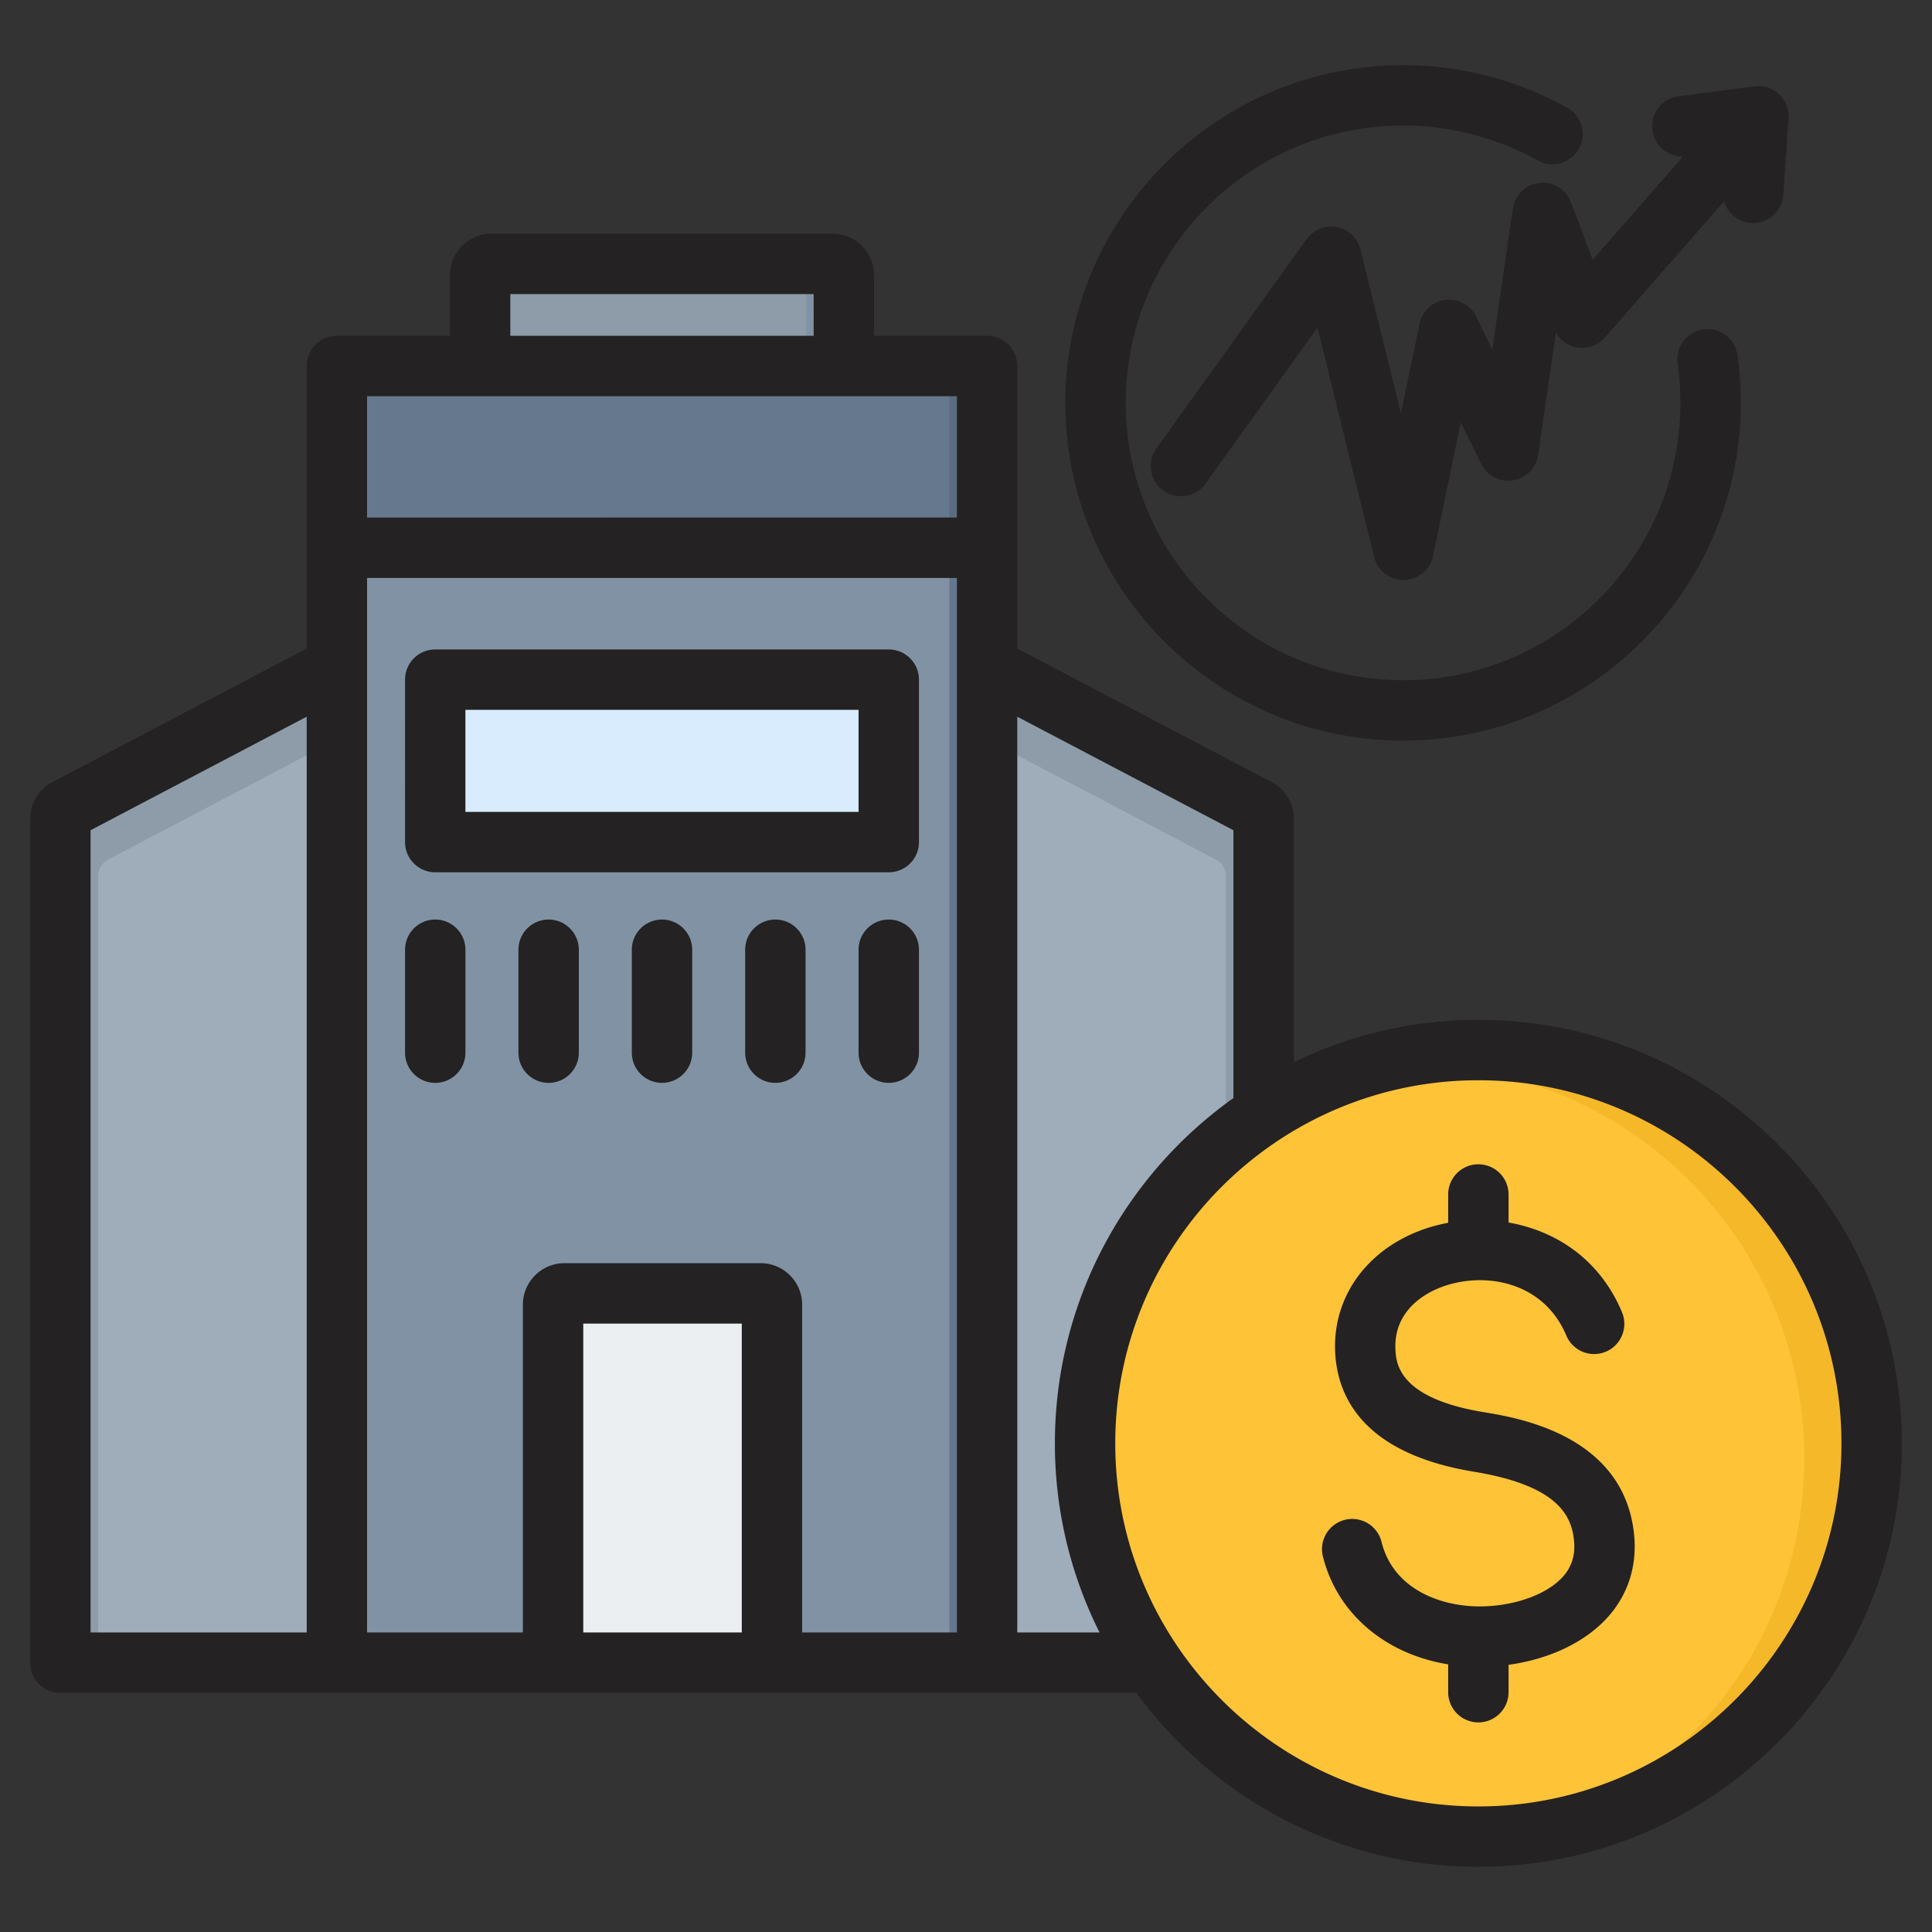 <svg xmlns="http://www.w3.org/2000/svg" version="1.1" xmlns:xlink="http://www.w3.org/1999/xlink" width="25" height="25" x="0" y="0" viewBox="0 0 512 512" style="enable-background:new 0 0 512 512" xml:space="preserve" class=""><rect x="0" y="0" width="512" height="512" fill="#333333" stroke="none"/><g><g fill-rule="evenodd" clip-rule="evenodd"><path fill="#8d9ca8" d="M132.237 143.232h86.397c2.754 0 5-2.246 5-5V78.933c0-2.754-2.246-5-5-5h-86.397a5.01 5.01 0 0 0-5 5v59.299c0 2.754 2.246 5 5 5z" opacity="1" data-original="#8d9ca8"></path><path fill="#8192a5" d="M208.634 143.232h10c2.754 0 5-2.246 5-5V78.933c0-2.754-2.246-5-5-5h-10c2.754 0 5 2.246 5 5v59.299c0 2.754-2.246 5-5 5z" opacity="1" data-original="#8192a5"></path><path fill="#9facba" d="m175.436 135.443 156.759 82.333c1.688.886 2.675 2.52 2.675 4.426v222.416H175.436z" opacity="1" data-original="#9facba"></path><path fill="#8d9ca8" d="m175.436 135.443 156.759 82.333c1.688.886 2.675 2.52 2.675 4.426v222.416h-10V232.203c0-1.906-.988-3.54-2.675-4.426l-146.759-77.081z" opacity="1" data-original="#8d9ca8"></path><path fill="#9facba" d="M175.435 135.443 18.676 217.777c-1.687.886-2.675 2.52-2.675 4.426v222.416h159.434z" opacity="1" data-original="#9facba"></path><path fill="#8d9ca8" d="M175.435 135.443 18.676 217.777c-1.687.886-2.675 2.52-2.675 4.426v222.416h10V232.203c0-1.906.988-3.54 2.675-4.426l146.759-77.081z" opacity="1" data-original="#8d9ca8"></path><path fill="#8192a5" d="M94.277 100.99h162.318c2.754 0 5 2.246 5 5v338.629H89.277V105.99c0-2.754 2.246-5 5-5z" opacity="1" data-original="#8192a5"></path><path fill="#65788e" d="M246.594 100.99h10c2.754 0 5 2.246 5 5v338.629h-10V105.99c0-2.754-2.246-5-5-5z" opacity="1" data-original="#65788e"></path><path fill="#d8ecfe" d="M120.341 184.116H230.53c2.754 0 5 2.246 5 5v33.048c0 2.754-2.246 5-5 5H120.341a5.01 5.01 0 0 1-5-5v-33.048c0-2.755 2.246-5 5-5z" opacity="1" data-original="#d8ecfe"></path><path fill="#c4e2ff" d="M120.341 184.116h5a5.01 5.01 0 0 0-5 5v33.048c0 2.754 2.246 5 5 5h-5a5.01 5.01 0 0 1-5-5v-33.048c0-2.755 2.246-5 5-5z" opacity="1" data-original="#c4e2ff"></path><path fill="#eceff1" d="M151.574 346.76h48.007c2.754 0 5 2.246 5 5v92.859h-58.006V351.76a5.008 5.008 0 0 1 4.999-5z" opacity="1" data-original="#eceff1"></path><path fill="#65788e" d="M94.277 100.99h162.318c2.754 0 5 2.246 5 5v43.166H89.277V105.99c0-2.754 2.246-5 5-5z" opacity="1" data-original="#65788e"></path><path fill="#5b6c80" d="M246.594 100.99h10c2.754 0 5 2.246 5 5v43.166h-10V105.99c0-2.754-2.246-5-5-5z" opacity="1" data-original="#5b6c80"></path><circle cx="391.78" cy="386.498" r="104.22" fill="#ffc338" transform="rotate(-45 391.739 386.6)" opacity="1" data-original="#ffc338"></circle><path fill="#f5b829" d="M391.779 282.278c57.559 0 104.22 46.661 104.22 104.22s-46.661 104.22-104.22 104.22c-3.006 0-5.98-.135-8.922-.384 53.381-4.527 95.297-49.283 95.297-103.836s-41.917-99.308-95.297-103.836c2.942-.249 5.916-.384 8.922-.384z" opacity="1" data-original="#f5b829"></path><path fill="#242222" d="M393.168 374.23c-22.73-3.732-23.191-13.104-23.36-16.634-.499-10.219 7.861-15.792 15.843-17.599 10.718-2.433 23.977.932 29.437 13.937a7.997 7.997 0 0 0 10.473 4.279c4.067-1.708 5.987-6.401 4.279-10.473-6.02-14.337-17.877-21.633-30.058-23.76v-7.432c0-4.42-3.582-8.002-8.002-8.002s-8.002 3.582-8.002 8.002v7.498c-.56.108-1.115.221-1.666.348-17.712 4.015-29.07 17.67-28.279 33.979.569 11.777 7.409 26.825 36.747 31.644 22.009 3.615 25.733 11.433 26.509 17.844.471 3.916-.428 7.126-2.758 9.819-4.029 4.664-12.421 7.818-21.383 8.03-10.355.236-23.596-4.086-26.834-17.109a8.004 8.004 0 0 0-9.701-5.827 7.997 7.997 0 0 0-5.832 9.696c3.789 15.184 16.611 25.925 33.198 28.599v7.38c0 4.42 3.582 8.002 8.002 8.002s8.002-3.582 8.002-8.002v-7.258c11.038-1.511 20.729-6.185 26.66-13.043 5.291-6.124 7.55-13.805 6.529-22.216-3.123-25.682-30.734-30.215-39.804-31.702zm94.834 8.27c0 53.056-43.162 96.223-96.223 96.223s-96.223-43.167-96.223-96.223c0-53.061 43.162-96.223 96.223-96.223s96.223 43.162 96.223 96.223zm-196.611 50.118a111.628 111.628 0 0 1-11.833-50.119c0-37.716 18.701-71.14 47.314-91.497v-70.985l-57.283-30.086v242.687zm-94.811-81.857h-42.009v81.857h42.009zm-99.301 81.857V153.157H253.59v279.461h-41.011v-86.856c0-6.067-4.928-11.005-11-11.005h-52.011c-6.058 0-11 4.938-11 11.005v86.856zm-73.281 0h57.283V189.932l-57.283 30.086zm73.281-327.626v32.162H253.59v-32.162zm37.961-15.999h80.389V77.932H135.24zM504.001 382.5c0 61.877-50.34 112.221-112.222 112.221-37.18 0-70.18-18.178-90.607-46.099h-40.413c-.009 0-.009-.005-.009-.005H89.277L16 448.622a8.026 8.026 0 0 1-5.662-2.344 8.019 8.019 0 0 1-2.339-5.658V216.996c0-4.104 2.259-7.837 5.893-9.738l67.389-35.396V96.99a7.996 7.996 0 0 1 7.997-7.997h29.964v-16.06c0-6.062 4.928-11 11-11h90.386c6.072 0 11 4.937 11 11v16.06h29.964a7.996 7.996 0 0 1 7.997 7.997v74.872l67.388 35.396a10.97 10.97 0 0 1 5.893 9.738v64.513c14.789-7.192 31.39-11.235 48.909-11.235 61.882-.001 112.222 50.344 112.222 112.226zM115.34 243.689a7.997 7.997 0 0 0-7.997 8.002v27.276c0 4.42 3.577 8.002 7.997 8.002s8.002-3.582 8.002-8.002v-27.276a8.002 8.002 0 0 0-8.002-8.002zm90.141 0a8.001 8.001 0 0 0-8.002 8.002v27.276c0 4.42 3.582 8.002 8.002 8.002s7.997-3.582 7.997-8.002v-27.276a7.997 7.997 0 0 0-7.997-8.002zm30.049 0a8.001 8.001 0 0 0-8.002 8.002v27.276c0 4.42 3.582 8.002 8.002 8.002s8.002-3.582 8.002-8.002v-27.276a8.002 8.002 0 0 0-8.002-8.002zm-60.088 0a7.999 7.999 0 0 0-8.002 8.002v27.276a7.998 7.998 0 0 0 8.002 8.002c4.41 0 7.997-3.582 7.997-8.002v-27.276c0-4.42-3.587-8.002-7.997-8.002zm-30.054 0a7.997 7.997 0 0 0-7.997 8.002v27.276c0 4.42 3.577 8.002 7.997 8.002s8.002-3.582 8.002-8.002v-27.276a8.001 8.001 0 0 0-8.002-8.002zm-22.047-28.528h104.187v-27.046H123.341zm-15.998 8.001a7.997 7.997 0 0 0 7.997 8.002h120.19a8.001 8.001 0 0 0 8.002-8.002v-43.044a8.001 8.001 0 0 0-8.002-8.002H115.34a7.997 7.997 0 0 0-7.997 8.002zm264.498-26.895c-49.351 0-89.501-40.145-89.501-89.497 0-49.347 40.15-89.492 89.501-89.492 15.208 0 30.247 3.892 43.477 11.263a8.006 8.006 0 0 1 3.102 10.882 8 8 0 0 1-10.883 3.097c-10.859-6.048-23.195-9.244-35.697-9.244-40.531 0-73.503 32.972-73.503 73.493 0 40.526 32.972 73.498 73.503 73.498 40.517 0 73.488-32.972 73.488-73.498 0-3.455-.249-6.961-.739-10.425-.621-4.373 2.429-8.421 6.797-9.042 4.373-.617 8.435 2.424 9.051 6.801.593 4.198.889 8.463.889 12.666.002 49.353-40.138 89.498-89.485 89.498zm50.227-127.41-5.738-15.255a8.004 8.004 0 0 0-15.41 1.671l-5.422 37.382-4.297-8.759a7.983 7.983 0 0 0-8.181-4.41 7.978 7.978 0 0 0-6.83 6.312l-4.928 23.774-10.732-43.44a8 8 0 0 0-6.251-5.935 8.013 8.013 0 0 0-8.021 3.191l-39.792 55.442a7.994 7.994 0 0 0 1.831 11.16 8.016 8.016 0 0 0 11.174-1.831l29.677-41.36 15.029 60.818a7.995 7.995 0 0 0 7.762 6.077h.15a8.001 8.001 0 0 0 7.686-6.373l7.343-35.424 5.399 11.014a7.994 7.994 0 0 0 8.421 4.382 8.009 8.009 0 0 0 6.679-6.754l4.702-32.416A8 8 0 0 0 425.3 89.45l31.616-36.121a8 8 0 0 0 7.141 5.752c4.41.315 8.223-3.027 8.529-7.432l1.393-20.291a8 8 0 0 0-9.023-8.477l-20.159 2.641c-4.377.574-7.47 4.589-6.891 8.971.532 4.104 4.123 7.107 8.152 6.957z" opacity="1" data-original="#242222" class=""></path></g></g></svg>